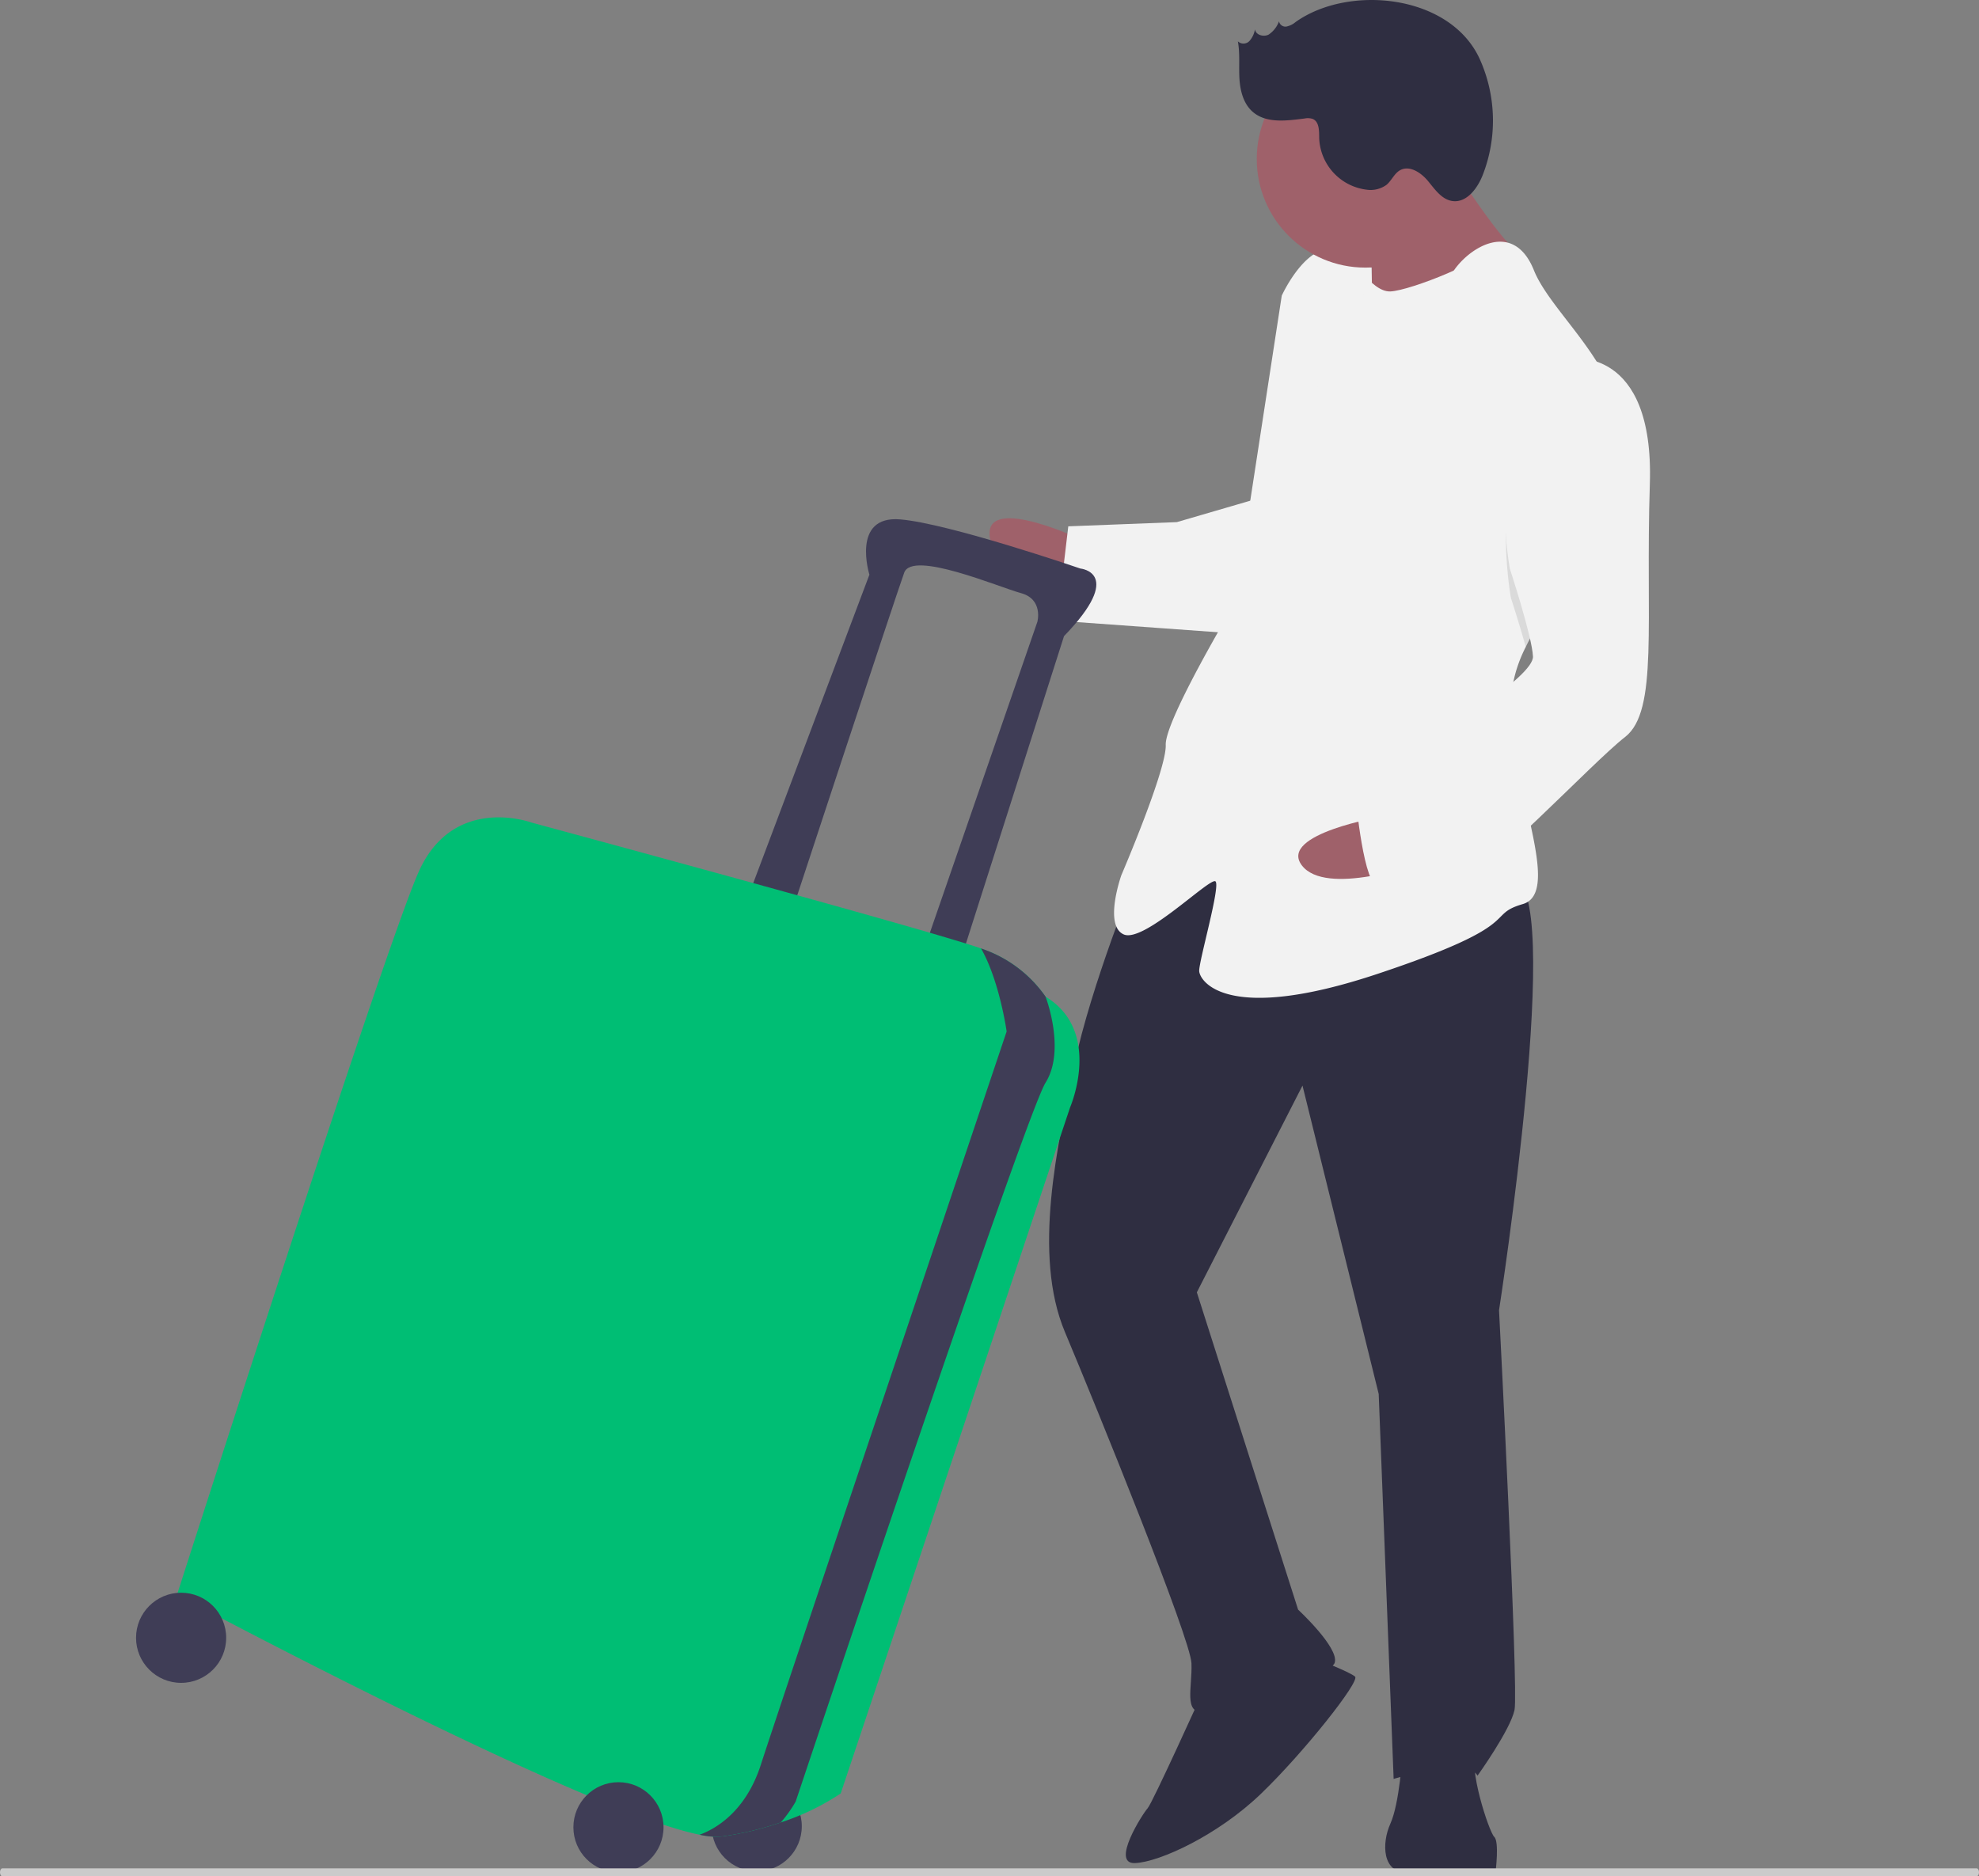 <svg xmlns="http://www.w3.org/2000/svg" width="638.584" height="605.474" viewBox="0 0 638.584 605.474" xmlns:xlink="http://www.w3.org/1999/xlink" role="img" artist="Katerina Limpitsouni" source="https://undraw.co/"><rect x="0" y="0" width="638.584" height="605.474" fill="#808080" stroke="none"/><g transform="translate(-633.764 -401.46)"><g transform="translate(953.056 401.46)"><path d="M339.9,485.659s-30.874-14.751-30.38-2.012,31.121,21.121,31.121,21.121Z" transform="translate(-309.511 -311.222)" fill="#9f616a"/><path d="M224.961,571.962S210.4,607.614,205.014,633.34s-13.578,61.13-3.035,86.239,40.517,98.9,40.825,106.866-2.567,16.048,3.8,15.8,41.033-11.16,42.44-16-11.826-17.085-11.826-17.085l-32.678-102.4,34.094-66.711,24.592,99.521,4.817,124.211s23.64-7.3,27.071-1.05c0,0,10.591-14.764,11.937-21.2s-5-128.988-5-128.988,21.7-139.593,4.182-138.914S260.105,532.323,224.961,571.962Z" transform="translate(-177.637 -289.734)" fill="#2f2e41"/><path d="M266.378,776.638s-16.158,35.713-17.689,37.367-12.06,18.011-4.1,17.7,26.763-9.012,40.6-22.307,32.083-36.331,30.429-37.861-12.987-5.876-12.987-5.876Z" transform="translate(-197.656 -230.495)" fill="#2f2e41"/><path d="M211.593,790.338s-.975,15.986-3.913,22.479-2.567,16.048,5.395,15.739,28.54-.284,28.54-.284,1.222-9.616-.432-11.147-8.7-22.813-5.7-27.714S211.593,790.338,211.593,790.338Z" transform="translate(-78.308 -224.371)" fill="#2f2e41"/><path d="M224.155,384.75s16.974,26.454,23.591,32.577-12,19.6-12,19.6l-33.318,4.482s.419-30.318-1.3-33.441S224.155,384.75,224.155,384.75Z" transform="translate(-79.091 -337.564)" fill="#9f616a"/><path d="M227.955,412.509s6.864,12.493,13.234,12.246,31.85-10.322,33.257-15.161,18.38,30.7,18.38,30.7l-80.62,141.878-19.665-13.591,9.528-83.3,7.826-44.959Z" transform="translate(-111.85 -330.708)" fill="#f2f2f2"/><path d="M305.723,539.579a44.614,44.614,0,0,0-4.946,20.925c.012.319.025.637.053.955.763,14.739,6.192,31.784,8.14,44.18,1.413,8.892,1.011,15.383-4.193,16.908-12.616,3.679,1.839,6.308-46.971,22.554s-57.328,2.223-57.451-.962,6.912-27.38,5.258-28.911-23.146,20.036-29.639,17.1-.741-19.109-.741-19.109,14.628-34.059,14.319-42.021,22.158-45.515,22.158-45.515l15.281-99.473s5.876-12.987,13.776-14.888c4.977-1.034,10.924,3.087,15.219,5.808l.086,4.9L242,443.17l-13.948,51.576,2.333,19.048s16.22-34.121,26.873-47.292,33.366-44.355,33.366-44.355-5.7,8.088-9.7,2.741c-4-5.363,18.617-28.835,27.444-6.85,4.678,11.652,21.356,25.718,26.114,41.9,4.24,14.333,6.243,27.731,2.042,35.39C330.105,507.023,313.956,522.4,305.723,539.579Z" transform="translate(-132.687 -330.803)" fill="#f2f2f2"/><path d="M210.1,484.973c-6.42,11.7-22.569,27.078-30.8,44.255-2.15-7.747-4.774-15.763-4.774-15.763s-10.062-53.835,19.7-67.747a19.919,19.919,0,0,1,13.834,3.865C212.295,463.916,214.3,477.315,210.1,484.973Z" transform="translate(-6.259 -320.453)" opacity="0.1" style="isolation:isolate"/><path d="M328.865,473.692l-25.232,7.358L268.6,482.408,265,512.85,322.57,517S336.951,476.568,328.865,473.692Z" transform="translate(-243.176 -312.564)" fill="#f2f2f2"/><path d="M252.977,553.589s-33.756,5.6-26.051,15.758,37.608-.521,37.608-.521Z" transform="translate(-126.144 -290.106)" fill="#9f616a"/><path d="M236.9,438.263s26.948-4.235,25.492,40.477,2.841,73.252-8,81.647-46.044,46.441-54.006,46.75-20.764-.79-25.479.988-7.481-28.417-7.481-28.417,2.814-9.678,15.369-14.95,42.131-23.962,41.884-30.331S217.2,506.01,217.2,506.01,207.142,452.176,236.9,438.263Z" transform="translate(-49.313 -322.552)" fill="#f2f2f2"/><ellipse cx="35.06" cy="35.06" rx="35.06" ry="35.06" transform="translate(86.241 16.238)" fill="#9f616a"/><path d="M226.526,350.287a6.77,6.77,0,0,1-2.948,1.479,2.1,2.1,0,0,1-2.438-1.689,8.741,8.741,0,0,1-3.345,4.29c-1.638.854-4.17.138-4.406-1.694a7.729,7.729,0,0,1-1.779,3.755,2.665,2.665,0,0,1-3.746.125c.717,3.92.275,7.95.5,11.929s1.286,8.2,4.292,10.812c4.383,3.815,10.975,2.873,16.741,2.151a5.082,5.082,0,0,1,2.623.144c2.159.92,2.061,3.925,2.09,6.272a17.426,17.426,0,0,0,15.259,16.548,8.736,8.736,0,0,0,6.492-1.584c1.637-1.388,2.473-3.649,4.349-4.692,3.051-1.7,6.752.777,8.983,3.462s4.43,5.988,7.886,6.479c4.571.65,8.052-4.008,9.761-8.3a48.372,48.372,0,0,0-.961-37.586C276.335,341.386,243.731,338.1,226.526,350.287Z" transform="translate(-127.72 -343.206)" fill="#2f2e41"/></g><g transform="translate(677.663 568.998)"><circle cx="14.542" cy="14.542" r="14.542" transform="translate(185.74 407.241)" fill="#3f3d56"/><path d="M443.733,584.094S478.1,479.656,480.749,472.385s30.406,4.627,37.677,6.61,5.288,9.254,5.288,9.254L486.7,595.331l11.237,5.288,34.372-107.743c19.83-20.491,5.288-21.813,5.288-21.813s-42.3-14.542-58.168-15.864-9.915,17.847-9.915,17.847L431.174,574.84Z" transform="translate(-232.874 -455.134)" fill="#3f3d56"/><path d="M603.231,569.243l-.007-.007a41.219,41.219,0,0,0-19.823-15.2q-.426-.159-.991-.357c-18.21-6.365-145.089-40.625-145.089-40.625S412.2,503.8,400.965,528.923s-78,233.333-78,233.333,130.574,69.828,168.641,77.429a22.99,22.99,0,0,0,7.185.568,101.312,101.312,0,0,0,19.017-4.541,79.6,79.6,0,0,0,19.321-9.34l74.032-221.435S621.739,580.481,603.231,569.243Z" transform="translate(-309.748 -415.165)" fill="#00be74"/><path d="M533.185,551.678l-.007-.007a41.223,41.223,0,0,0-19.824-15.2q-.426-.159-.991-.357c5.989,10.5,8.263,26.8,8.263,26.8s-72.71,216.147-79.32,236.638c-5.037,15.619-15.2,20.927-19.744,22.566a22.989,22.989,0,0,0,7.185.568,101.3,101.3,0,0,0,19.017-4.541,42.3,42.3,0,0,0,4.779-6.7s74.032-221.435,80.642-232.011S533.185,551.678,533.185,551.678Z" transform="translate(-239.702 -397.6)" fill="#3f3d56"/><circle cx="14.542" cy="14.542" r="14.542" transform="translate(141.123 407.571)" fill="#3f3d56"/><circle cx="14.542" cy="14.542" r="14.542" transform="translate(0 346.429)" fill="#3f3d56"/></g><path d="M175,709.7c0-.708.336-1.281.751-1.281H812.833c.415,0,.751.574.751,1.281s-.336,1.281-.751,1.281H175.751C175.336,710.985,175,710.411,175,709.7Z" transform="translate(458.764 295.95)" fill="#cbcbcb"/></g></svg>
